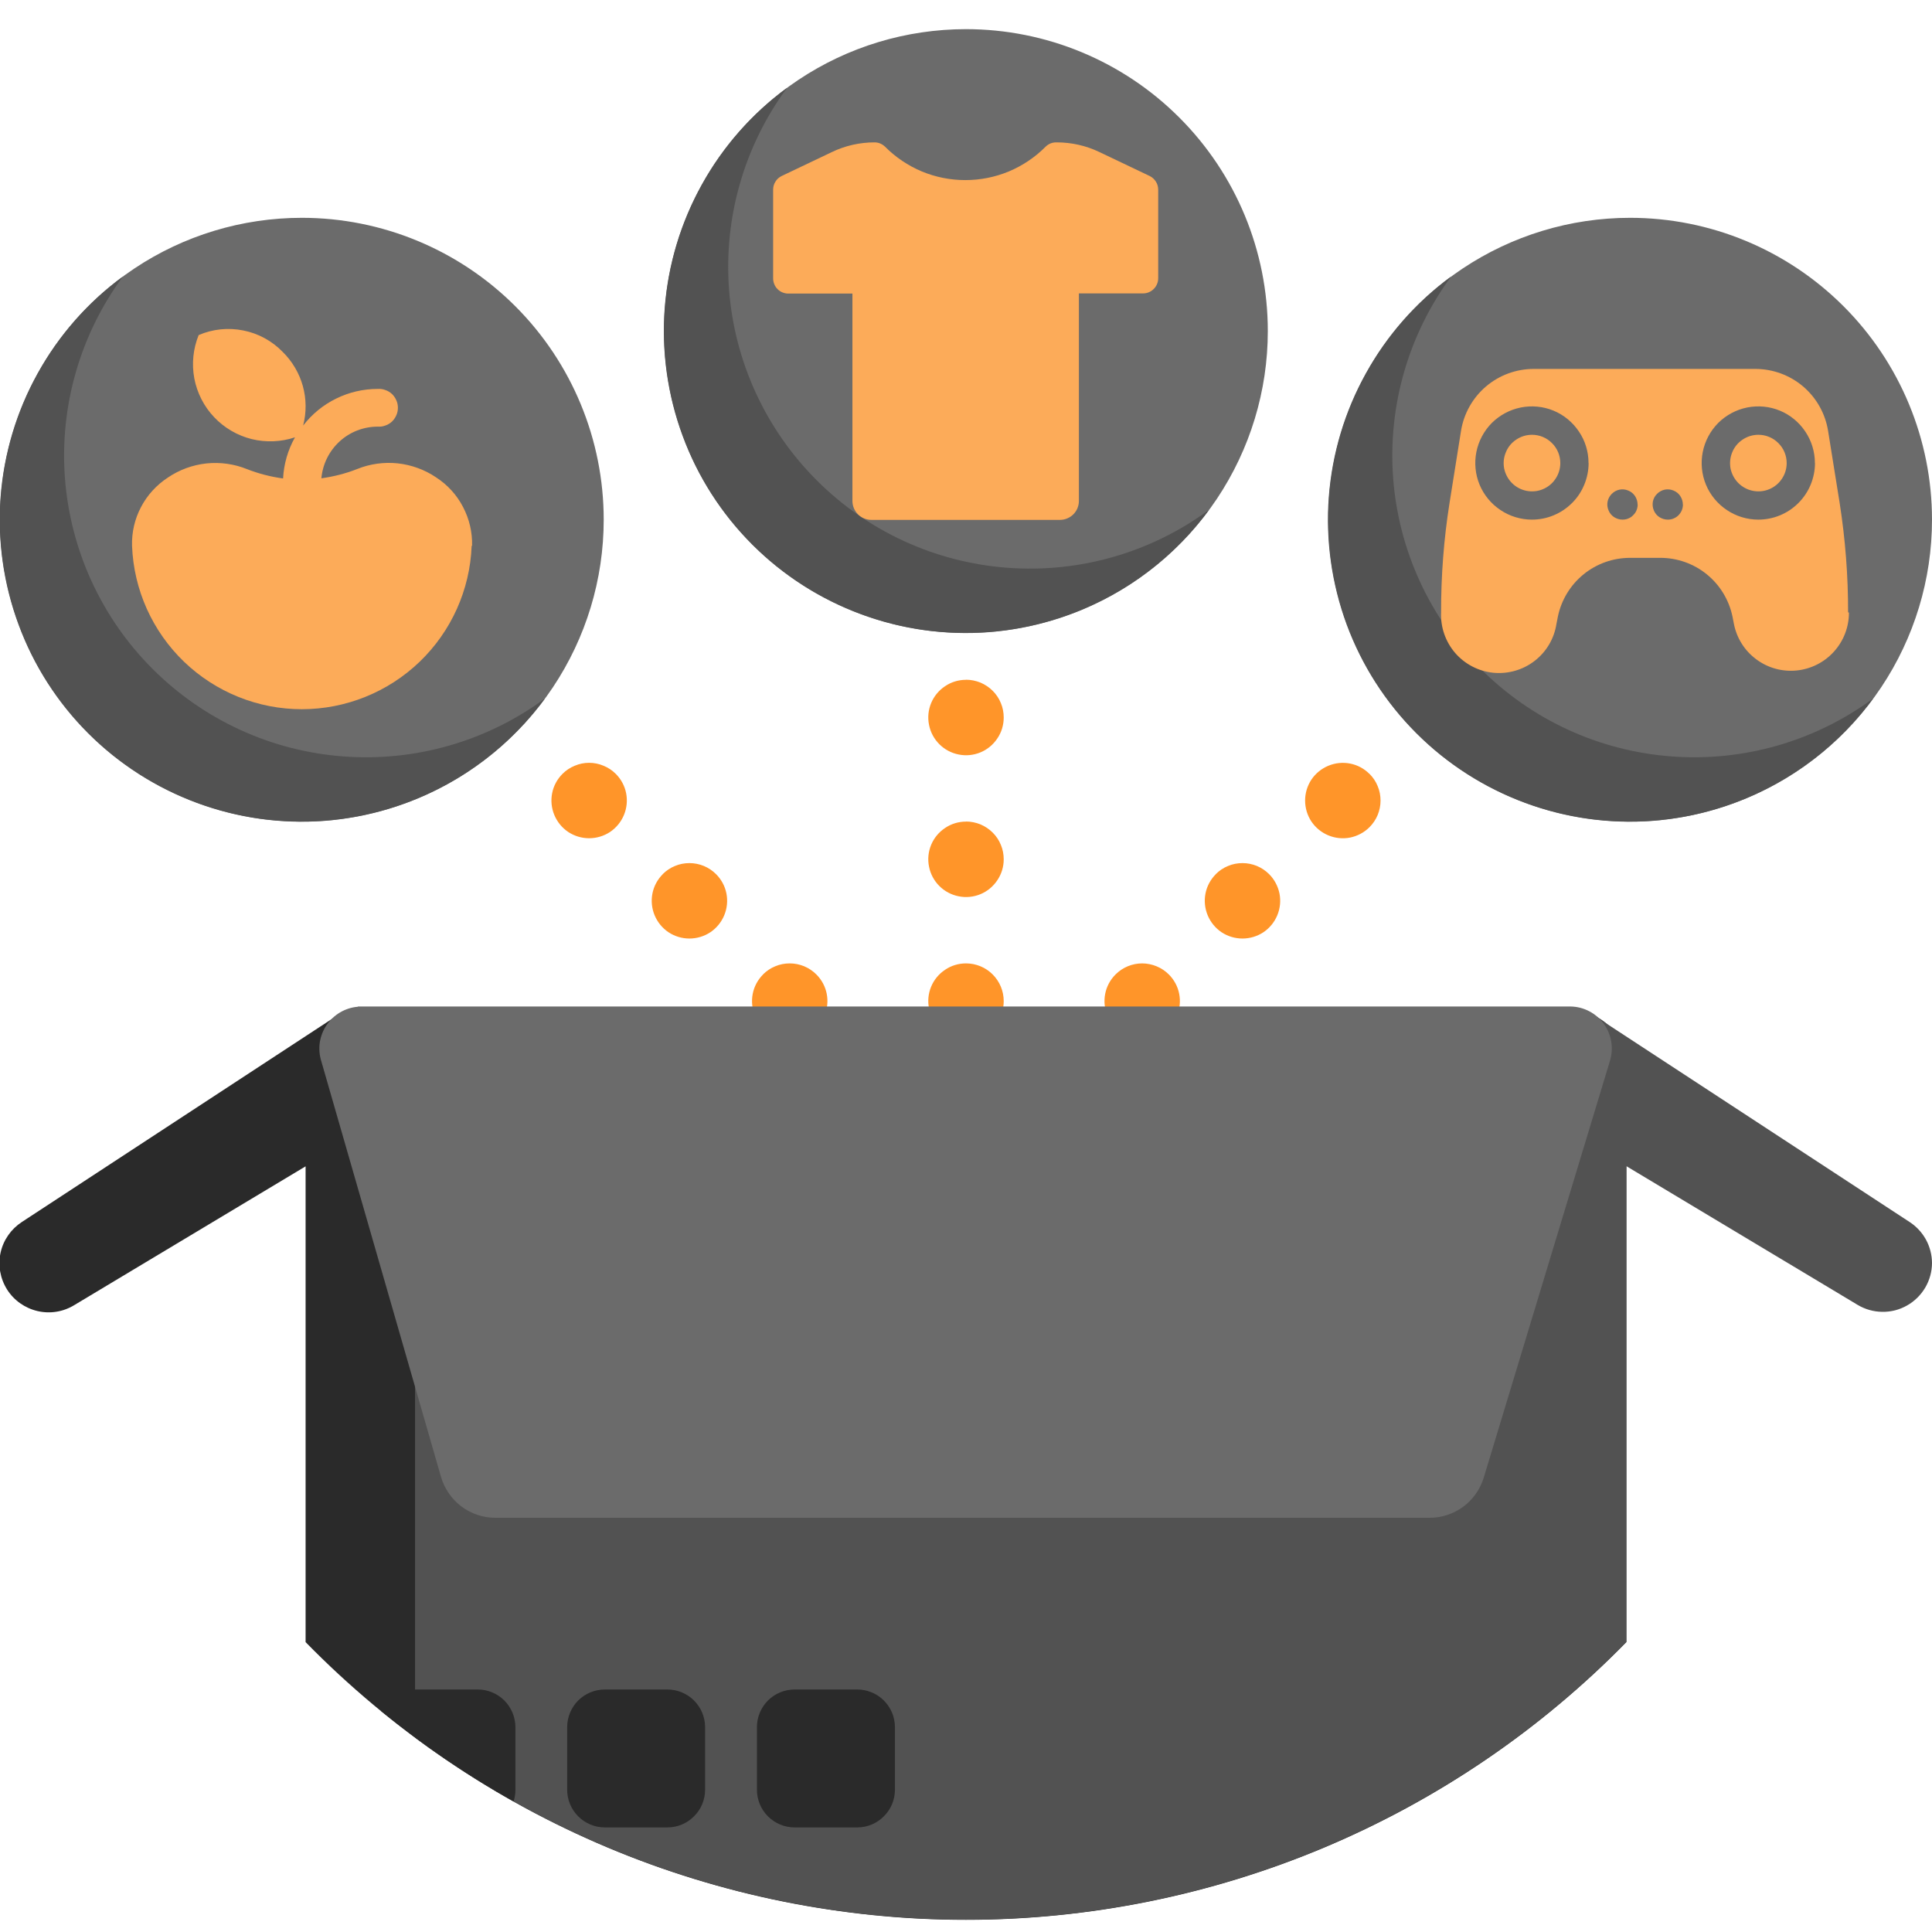 <svg width="23" height="23" viewBox="0 0 23 23" fill="none" xmlns="http://www.w3.org/2000/svg">
<path d="M11.949 11.918C11.949 12.007 11.923 12.094 11.873 12.167C11.824 12.241 11.754 12.299 11.672 12.333C11.59 12.367 11.499 12.376 11.412 12.358C11.325 12.341 11.245 12.298 11.182 12.235C11.12 12.173 11.077 12.093 11.06 12.005C11.042 11.918 11.051 11.828 11.085 11.746C11.119 11.664 11.177 11.594 11.251 11.545C11.324 11.495 11.411 11.469 11.5 11.469C11.619 11.469 11.733 11.516 11.817 11.6C11.902 11.685 11.949 11.799 11.949 11.918V11.918ZM11.5 9.781C11.411 9.781 11.324 9.807 11.251 9.857C11.177 9.906 11.119 9.976 11.085 10.058C11.051 10.14 11.042 10.23 11.06 10.318C11.077 10.405 11.12 10.485 11.182 10.547C11.245 10.61 11.325 10.653 11.412 10.67C11.499 10.688 11.59 10.679 11.672 10.645C11.754 10.611 11.824 10.553 11.873 10.479C11.923 10.405 11.949 10.319 11.949 10.23C11.949 10.171 11.938 10.112 11.915 10.058C11.893 10.003 11.86 9.954 11.818 9.912C11.776 9.87 11.726 9.837 11.672 9.814C11.617 9.792 11.559 9.78 11.5 9.78V9.781ZM11.5 8.093C11.411 8.093 11.324 8.119 11.251 8.169C11.177 8.218 11.119 8.288 11.085 8.37C11.051 8.452 11.042 8.542 11.06 8.63C11.077 8.717 11.12 8.797 11.182 8.859C11.245 8.922 11.325 8.965 11.412 8.982C11.499 9 11.59 8.991 11.672 8.957C11.754 8.923 11.824 8.865 11.873 8.791C11.923 8.718 11.949 8.631 11.949 8.542C11.949 8.483 11.938 8.424 11.915 8.37C11.893 8.315 11.86 8.266 11.818 8.224C11.776 8.182 11.726 8.149 11.672 8.126C11.617 8.104 11.559 8.092 11.5 8.092V8.093ZM9.084 11.601C9.021 11.664 8.978 11.744 8.961 11.831C8.944 11.918 8.953 12.008 8.987 12.09C9.021 12.172 9.078 12.242 9.152 12.292C9.226 12.341 9.313 12.367 9.401 12.367C9.49 12.367 9.577 12.341 9.651 12.292C9.725 12.242 9.782 12.172 9.816 12.09C9.85 12.008 9.859 11.918 9.842 11.831C9.825 11.744 9.782 11.664 9.719 11.601C9.677 11.559 9.628 11.526 9.573 11.503C9.519 11.481 9.461 11.469 9.402 11.469C9.343 11.469 9.284 11.48 9.23 11.503C9.175 11.525 9.126 11.558 9.084 11.6V11.601ZM7.89 10.407C7.827 10.47 7.784 10.55 7.767 10.637C7.75 10.724 7.759 10.814 7.793 10.896C7.827 10.978 7.884 11.048 7.958 11.098C8.032 11.147 8.119 11.173 8.207 11.173C8.296 11.173 8.383 11.147 8.457 11.098C8.531 11.048 8.588 10.978 8.622 10.896C8.656 10.814 8.665 10.724 8.648 10.637C8.631 10.55 8.588 10.47 8.525 10.407C8.483 10.365 8.434 10.332 8.379 10.309C8.325 10.287 8.267 10.275 8.208 10.275C8.149 10.275 8.09 10.286 8.036 10.309C7.981 10.331 7.932 10.364 7.89 10.406V10.407ZM6.696 9.213C6.633 9.276 6.59 9.356 6.573 9.443C6.556 9.53 6.565 9.62 6.599 9.702C6.633 9.784 6.69 9.854 6.764 9.904C6.838 9.953 6.925 9.979 7.013 9.979C7.102 9.979 7.189 9.953 7.263 9.904C7.337 9.854 7.394 9.784 7.428 9.702C7.462 9.62 7.471 9.53 7.454 9.443C7.437 9.356 7.394 9.276 7.331 9.213C7.289 9.171 7.24 9.138 7.185 9.116C7.131 9.093 7.072 9.081 7.013 9.081C6.954 9.081 6.896 9.093 6.842 9.116C6.787 9.138 6.738 9.171 6.696 9.213V9.213ZM16.303 9.213C16.24 9.15 16.16 9.107 16.073 9.09C15.986 9.073 15.896 9.082 15.814 9.116C15.732 9.15 15.662 9.207 15.612 9.281C15.563 9.355 15.537 9.442 15.537 9.53C15.537 9.619 15.563 9.706 15.612 9.78C15.662 9.854 15.732 9.911 15.814 9.945C15.896 9.979 15.986 9.988 16.073 9.971C16.16 9.953 16.24 9.911 16.303 9.848C16.345 9.806 16.378 9.757 16.401 9.702C16.423 9.648 16.435 9.59 16.435 9.531C16.435 9.472 16.424 9.413 16.401 9.359C16.379 9.304 16.346 9.255 16.304 9.213H16.303ZM14.474 10.407C14.411 10.47 14.368 10.55 14.351 10.637C14.334 10.724 14.343 10.814 14.377 10.896C14.411 10.978 14.468 11.048 14.542 11.098C14.616 11.147 14.703 11.173 14.791 11.173C14.88 11.173 14.967 11.147 15.041 11.098C15.115 11.048 15.172 10.978 15.206 10.896C15.24 10.814 15.249 10.724 15.232 10.637C15.214 10.55 15.172 10.47 15.109 10.407C15.067 10.365 15.018 10.332 14.963 10.309C14.909 10.287 14.851 10.275 14.792 10.275C14.733 10.275 14.674 10.286 14.62 10.309C14.565 10.331 14.516 10.364 14.474 10.406V10.407ZM13.28 11.601C13.217 11.664 13.174 11.744 13.157 11.831C13.14 11.918 13.149 12.008 13.183 12.09C13.217 12.172 13.274 12.242 13.348 12.292C13.422 12.341 13.509 12.367 13.597 12.367C13.686 12.367 13.773 12.341 13.847 12.292C13.921 12.242 13.978 12.172 14.012 12.09C14.046 12.008 14.055 11.918 14.038 11.831C14.021 11.744 13.978 11.664 13.915 11.601C13.831 11.517 13.717 11.47 13.598 11.469C13.479 11.469 13.365 11.516 13.281 11.6L13.28 11.601Z" fill="#FF9529"/>
<path d="M19.361 12.701V19.549C18.337 20.596 17.114 21.427 15.764 21.995C14.414 22.562 12.964 22.855 11.499 22.855C10.035 22.855 8.585 22.562 7.235 21.995C5.885 21.427 4.662 20.596 3.638 19.549V13.885L0.886 15.536C0.755 15.617 0.597 15.643 0.447 15.608C0.297 15.573 0.166 15.481 0.084 15.351C0.002 15.22 -0.026 15.063 0.007 14.912C0.04 14.762 0.132 14.631 0.261 14.547L3.926 12.147L3.962 12.124C4.067 12.059 4.188 12.024 4.312 12.024H18.687C18.866 12.024 19.037 12.095 19.163 12.221C19.29 12.348 19.361 12.519 19.361 12.698V12.701Z" fill="#2A2A2A"/>
<path d="M23 15.034C23 15.137 22.972 15.239 22.92 15.328C22.867 15.417 22.793 15.491 22.702 15.542C22.612 15.593 22.511 15.619 22.407 15.617C22.304 15.616 22.203 15.587 22.114 15.534L19.362 13.883V19.547C17.502 21.447 15.016 22.609 12.365 22.819C9.714 23.028 7.077 22.271 4.941 20.686V12.701C4.941 12.522 5.012 12.351 5.138 12.224C5.265 12.098 5.436 12.027 5.615 12.027H18.687C18.81 12.027 18.931 12.062 19.036 12.127L19.071 12.15L22.737 14.55C22.817 14.603 22.883 14.675 22.929 14.759C22.975 14.844 22.999 14.938 23 15.034Z" fill="#525252"/>
<path d="M8.394 20.562V21.306C8.394 21.425 8.347 21.539 8.262 21.623C8.178 21.708 8.064 21.755 7.945 21.755H7.201C7.082 21.755 6.968 21.708 6.883 21.623C6.799 21.539 6.752 21.425 6.752 21.306V20.562C6.752 20.443 6.799 20.329 6.883 20.244C6.968 20.16 7.082 20.113 7.201 20.113H7.945C8.064 20.113 8.178 20.16 8.262 20.244C8.347 20.329 8.394 20.443 8.394 20.562V20.562ZM5.686 20.113H4.942C4.857 20.113 4.774 20.137 4.702 20.183C4.63 20.228 4.573 20.293 4.537 20.37C5.03 20.773 5.558 21.134 6.114 21.446C6.129 21.401 6.136 21.354 6.136 21.307V20.563C6.136 20.504 6.124 20.445 6.102 20.391C6.079 20.336 6.046 20.286 6.004 20.244C5.963 20.203 5.913 20.169 5.858 20.147C5.804 20.124 5.745 20.113 5.686 20.113V20.113ZM10.204 20.113H9.46C9.341 20.113 9.227 20.16 9.142 20.244C9.058 20.329 9.011 20.443 9.011 20.562V21.306C9.011 21.425 9.058 21.539 9.142 21.623C9.227 21.708 9.341 21.755 9.46 21.755H10.205C10.324 21.755 10.438 21.708 10.522 21.623C10.607 21.539 10.654 21.425 10.654 21.306V20.562C10.654 20.503 10.642 20.444 10.62 20.39C10.597 20.335 10.564 20.286 10.522 20.244C10.48 20.202 10.431 20.169 10.376 20.147C10.321 20.124 10.263 20.113 10.204 20.113V20.113Z" fill="#2A2A2A"/>
<path d="M4.261 11.982H4.312H18.695C18.773 11.983 18.85 12.002 18.92 12.039C18.989 12.075 19.049 12.127 19.095 12.191C19.14 12.254 19.17 12.328 19.182 12.405C19.194 12.482 19.188 12.561 19.164 12.636L17.664 17.59C17.622 17.728 17.537 17.85 17.421 17.936C17.305 18.022 17.164 18.069 17.019 18.069H5.898C5.752 18.069 5.61 18.022 5.493 17.934C5.376 17.846 5.291 17.722 5.25 17.582L3.824 12.63C3.802 12.559 3.796 12.483 3.807 12.409C3.819 12.335 3.846 12.265 3.888 12.203C3.93 12.141 3.985 12.09 4.049 12.052C4.114 12.014 4.186 11.991 4.26 11.985L4.261 11.982Z" fill="#6B6B6B"/>
<path d="M15.093 3.941C15.093 4.652 14.882 5.347 14.487 5.938C14.092 6.529 13.531 6.989 12.874 7.261C12.217 7.533 11.495 7.605 10.797 7.466C10.1 7.327 9.46 6.985 8.957 6.482C8.454 5.979 8.112 5.339 7.974 4.641C7.835 3.944 7.906 3.222 8.179 2.565C8.451 1.908 8.912 1.347 9.503 0.952C10.094 0.557 10.789 0.347 11.5 0.347C12.453 0.347 13.367 0.726 14.04 1.4C14.714 2.074 15.093 2.988 15.093 3.941V3.941Z" fill="#6B6B6B"/>
<path d="M14.394 6.069C14.087 6.486 13.694 6.833 13.241 7.084C12.788 7.336 12.286 7.486 11.77 7.526C11.253 7.565 10.735 7.492 10.249 7.312C9.763 7.132 9.322 6.85 8.955 6.483C8.589 6.117 8.306 5.676 8.127 5.19C7.947 4.704 7.874 4.185 7.913 3.669C7.953 3.152 8.103 2.651 8.355 2.198C8.606 1.745 8.952 1.351 9.37 1.045C8.86 1.737 8.615 2.589 8.679 3.446C8.744 4.304 9.114 5.109 9.722 5.717C10.329 6.325 11.135 6.695 11.992 6.759C12.85 6.824 13.702 6.579 14.394 6.069V6.069Z" fill="#525252"/>
<path d="M12.581 1.695C12.756 1.695 12.93 1.734 13.088 1.81L13.688 2.096C13.718 2.111 13.743 2.134 13.761 2.163C13.779 2.191 13.788 2.224 13.788 2.258V3.313C13.788 3.361 13.769 3.406 13.735 3.44C13.701 3.474 13.656 3.493 13.608 3.493H12.844V5.964C12.844 6.024 12.82 6.081 12.778 6.123C12.736 6.165 12.678 6.189 12.619 6.189H10.373C10.313 6.189 10.256 6.165 10.214 6.123C10.172 6.081 10.148 6.024 10.148 5.964V3.495H9.384C9.36 3.495 9.337 3.49 9.315 3.481C9.293 3.472 9.273 3.459 9.257 3.442C9.24 3.426 9.227 3.406 9.218 3.384C9.209 3.362 9.204 3.339 9.204 3.315V2.258C9.204 2.224 9.213 2.191 9.231 2.163C9.248 2.134 9.274 2.111 9.304 2.096L9.904 1.81C10.062 1.734 10.235 1.695 10.411 1.695C10.434 1.695 10.457 1.699 10.478 1.708C10.5 1.717 10.519 1.73 10.536 1.746C10.661 1.872 10.81 1.972 10.974 2.041C11.138 2.109 11.314 2.144 11.492 2.144C11.67 2.144 11.846 2.109 12.01 2.041C12.174 1.972 12.323 1.872 12.448 1.746C12.464 1.73 12.484 1.717 12.505 1.708C12.527 1.699 12.55 1.695 12.573 1.695H12.581Z" fill="#FCAB59"/>
<path d="M7.187 6.187C7.187 6.898 6.976 7.593 6.581 8.184C6.186 8.775 5.625 9.235 4.968 9.507C4.311 9.779 3.589 9.851 2.892 9.712C2.194 9.573 1.554 9.231 1.051 8.728C0.549 8.225 0.207 7.585 0.068 6.887C-0.071 6.19 0.001 5.468 0.273 4.811C0.545 4.154 1.006 3.593 1.597 3.198C2.188 2.803 2.883 2.593 3.594 2.593C4.547 2.593 5.461 2.972 6.135 3.646C6.809 4.32 7.187 5.234 7.187 6.187Z" fill="#6B6B6B"/>
<path d="M6.488 8.315C6.181 8.732 5.788 9.079 5.335 9.33C4.882 9.582 4.38 9.732 3.864 9.772C3.347 9.811 2.828 9.738 2.343 9.558C1.857 9.378 1.416 9.096 1.049 8.729C0.683 8.363 0.4 7.922 0.221 7.436C0.041 6.95 -0.032 6.431 0.007 5.915C0.047 5.398 0.197 4.896 0.449 4.444C0.7 3.991 1.046 3.597 1.464 3.291C0.954 3.983 0.709 4.835 0.773 5.692C0.838 6.55 1.208 7.355 1.816 7.963C2.424 8.571 3.229 8.941 4.087 9.005C4.944 9.07 5.796 8.825 6.488 8.315V8.315Z" fill="#525252"/>
<path d="M5.615 6.498C5.595 7.021 5.373 7.515 4.996 7.878C4.619 8.24 4.116 8.443 3.593 8.443C3.07 8.443 2.568 8.24 2.191 7.878C1.814 7.515 1.592 7.021 1.572 6.498C1.567 6.337 1.604 6.178 1.679 6.036C1.754 5.893 1.864 5.773 1.999 5.685C2.136 5.592 2.293 5.535 2.457 5.517C2.622 5.5 2.788 5.523 2.941 5.585C3.079 5.639 3.223 5.676 3.37 5.696C3.379 5.524 3.427 5.356 3.512 5.206C3.345 5.262 3.166 5.269 2.995 5.227C2.824 5.184 2.669 5.093 2.548 4.965C2.427 4.837 2.346 4.677 2.313 4.504C2.281 4.331 2.299 4.152 2.365 3.989C2.532 3.917 2.717 3.898 2.896 3.934C3.074 3.969 3.238 4.058 3.365 4.189C3.479 4.301 3.562 4.441 3.605 4.595C3.648 4.749 3.649 4.911 3.609 5.066C3.714 4.93 3.848 4.82 4.002 4.745C4.156 4.669 4.325 4.63 4.497 4.63C4.528 4.628 4.558 4.632 4.587 4.643C4.617 4.653 4.643 4.669 4.666 4.69C4.688 4.711 4.706 4.737 4.718 4.765C4.731 4.793 4.737 4.824 4.737 4.854C4.737 4.885 4.731 4.916 4.718 4.944C4.706 4.972 4.688 4.998 4.666 5.019C4.643 5.04 4.617 5.056 4.587 5.066C4.558 5.077 4.528 5.081 4.497 5.079C4.328 5.079 4.166 5.142 4.042 5.256C3.918 5.37 3.841 5.526 3.826 5.694C3.971 5.674 4.114 5.638 4.251 5.584C4.404 5.522 4.57 5.499 4.734 5.516C4.899 5.534 5.056 5.591 5.193 5.684C5.328 5.772 5.438 5.892 5.512 6.035C5.587 6.177 5.624 6.336 5.62 6.497L5.615 6.498Z" fill="#FCAB59"/>
<path d="M23 6.187C23 6.898 22.789 7.593 22.394 8.184C21.999 8.775 21.438 9.235 20.781 9.507C20.125 9.779 19.402 9.851 18.705 9.712C18.008 9.573 17.367 9.231 16.865 8.728C16.362 8.226 16.02 7.585 15.881 6.888C15.742 6.191 15.814 5.468 16.086 4.812C16.358 4.155 16.818 3.594 17.409 3.199C18 2.804 18.695 2.593 19.406 2.593C20.359 2.593 21.273 2.972 21.947 3.646C22.621 4.32 23 5.234 23 6.187V6.187Z" fill="#6B6B6B"/>
<path d="M22.3 8.315C21.993 8.732 21.6 9.079 21.147 9.33C20.694 9.582 20.192 9.732 19.676 9.772C19.159 9.811 18.64 9.738 18.155 9.558C17.669 9.378 17.228 9.096 16.861 8.729C16.495 8.363 16.212 7.922 16.032 7.436C15.853 6.95 15.78 6.431 15.819 5.915C15.859 5.398 16.009 4.896 16.261 4.444C16.512 3.991 16.858 3.597 17.276 3.291C16.766 3.983 16.521 4.835 16.585 5.692C16.65 6.55 17.02 7.355 17.628 7.963C18.235 8.571 19.041 8.941 19.898 9.005C20.756 9.07 21.608 8.825 22.3 8.315V8.315Z" fill="#525252"/>
<path d="M18.575 5.513C18.575 5.58 18.555 5.645 18.518 5.7C18.481 5.756 18.428 5.799 18.367 5.824C18.305 5.85 18.238 5.856 18.172 5.843C18.107 5.83 18.047 5.798 18 5.751C17.953 5.704 17.921 5.644 17.907 5.579C17.894 5.513 17.901 5.446 17.927 5.384C17.952 5.322 17.995 5.27 18.051 5.233C18.106 5.196 18.171 5.176 18.238 5.176C18.327 5.176 18.413 5.211 18.476 5.275C18.54 5.338 18.575 5.424 18.575 5.513V5.513ZM20.933 5.176C20.866 5.176 20.801 5.196 20.746 5.233C20.69 5.27 20.647 5.322 20.622 5.384C20.596 5.446 20.59 5.513 20.602 5.579C20.616 5.644 20.648 5.704 20.695 5.751C20.742 5.798 20.802 5.83 20.867 5.843C20.933 5.856 21 5.85 21.062 5.824C21.123 5.799 21.176 5.756 21.213 5.7C21.25 5.645 21.27 5.58 21.27 5.513C21.27 5.424 21.235 5.338 21.171 5.275C21.108 5.211 21.022 5.176 20.933 5.176V5.176ZM22.011 7.292C22.012 7.464 21.948 7.63 21.833 7.757C21.718 7.885 21.559 7.965 21.388 7.982C21.217 7.999 21.046 7.952 20.908 7.849C20.77 7.747 20.675 7.597 20.642 7.428L20.625 7.341C20.584 7.143 20.476 6.965 20.32 6.838C20.163 6.71 19.967 6.641 19.765 6.641H19.406C19.204 6.641 19.008 6.71 18.851 6.838C18.695 6.965 18.587 7.143 18.546 7.341L18.529 7.428C18.502 7.603 18.409 7.76 18.269 7.868C18.129 7.976 17.953 8.026 17.777 8.009C17.601 7.991 17.439 7.907 17.323 7.773C17.208 7.639 17.148 7.466 17.156 7.29C17.155 6.855 17.188 6.42 17.256 5.99L17.393 5.13C17.426 4.924 17.531 4.737 17.69 4.601C17.849 4.466 18.05 4.392 18.259 4.392H20.897C21.105 4.392 21.307 4.466 21.466 4.601C21.625 4.737 21.73 4.924 21.763 5.13L21.901 5.99C21.968 6.42 22.002 6.855 22.001 7.29L22.011 7.292ZM18.911 5.512C18.911 5.379 18.872 5.248 18.797 5.138C18.723 5.027 18.618 4.94 18.495 4.889C18.372 4.838 18.236 4.825 18.105 4.851C17.975 4.877 17.855 4.941 17.76 5.035C17.666 5.13 17.602 5.25 17.576 5.38C17.55 5.511 17.563 5.647 17.614 5.77C17.665 5.893 17.752 5.998 17.863 6.072C17.973 6.146 18.104 6.186 18.237 6.186C18.326 6.186 18.413 6.169 18.495 6.135C18.577 6.101 18.651 6.052 18.714 5.989C18.777 5.927 18.826 5.853 18.86 5.771C18.894 5.689 18.912 5.601 18.912 5.513L18.911 5.512ZM19.495 6.006C19.495 5.97 19.484 5.936 19.465 5.906C19.445 5.876 19.417 5.853 19.384 5.84C19.351 5.826 19.315 5.822 19.28 5.829C19.245 5.836 19.213 5.854 19.188 5.879C19.163 5.904 19.145 5.936 19.138 5.971C19.131 6.006 19.135 6.042 19.149 6.075C19.162 6.108 19.185 6.136 19.215 6.156C19.245 6.175 19.279 6.186 19.315 6.186C19.339 6.186 19.362 6.182 19.384 6.173C19.406 6.164 19.426 6.151 19.442 6.134C19.459 6.117 19.473 6.098 19.482 6.076C19.491 6.054 19.496 6.031 19.496 6.007L19.495 6.006ZM20.034 6.006C20.034 5.97 20.023 5.936 20.004 5.906C19.984 5.876 19.956 5.853 19.923 5.84C19.89 5.826 19.854 5.822 19.819 5.829C19.784 5.836 19.752 5.854 19.727 5.879C19.701 5.904 19.684 5.936 19.677 5.971C19.671 6.006 19.674 6.042 19.688 6.075C19.701 6.108 19.724 6.136 19.754 6.156C19.784 6.175 19.818 6.186 19.854 6.186C19.878 6.186 19.901 6.182 19.923 6.173C19.945 6.164 19.965 6.151 19.982 6.134C19.998 6.117 20.012 6.098 20.021 6.076C20.03 6.054 20.035 6.031 20.035 6.007L20.034 6.006ZM21.606 5.512C21.606 5.379 21.566 5.248 21.492 5.138C21.418 5.027 21.313 4.94 21.19 4.889C21.067 4.838 20.931 4.825 20.8 4.851C20.67 4.877 20.55 4.941 20.455 5.035C20.361 5.13 20.297 5.25 20.271 5.38C20.245 5.511 20.258 5.647 20.309 5.77C20.36 5.893 20.447 5.998 20.558 6.072C20.668 6.146 20.799 6.186 20.932 6.186C21.02 6.186 21.108 6.169 21.19 6.135C21.272 6.101 21.346 6.052 21.409 5.989C21.471 5.927 21.521 5.853 21.555 5.771C21.589 5.689 21.607 5.601 21.607 5.513L21.606 5.512Z" fill="#FCAB59"/>
</svg>

